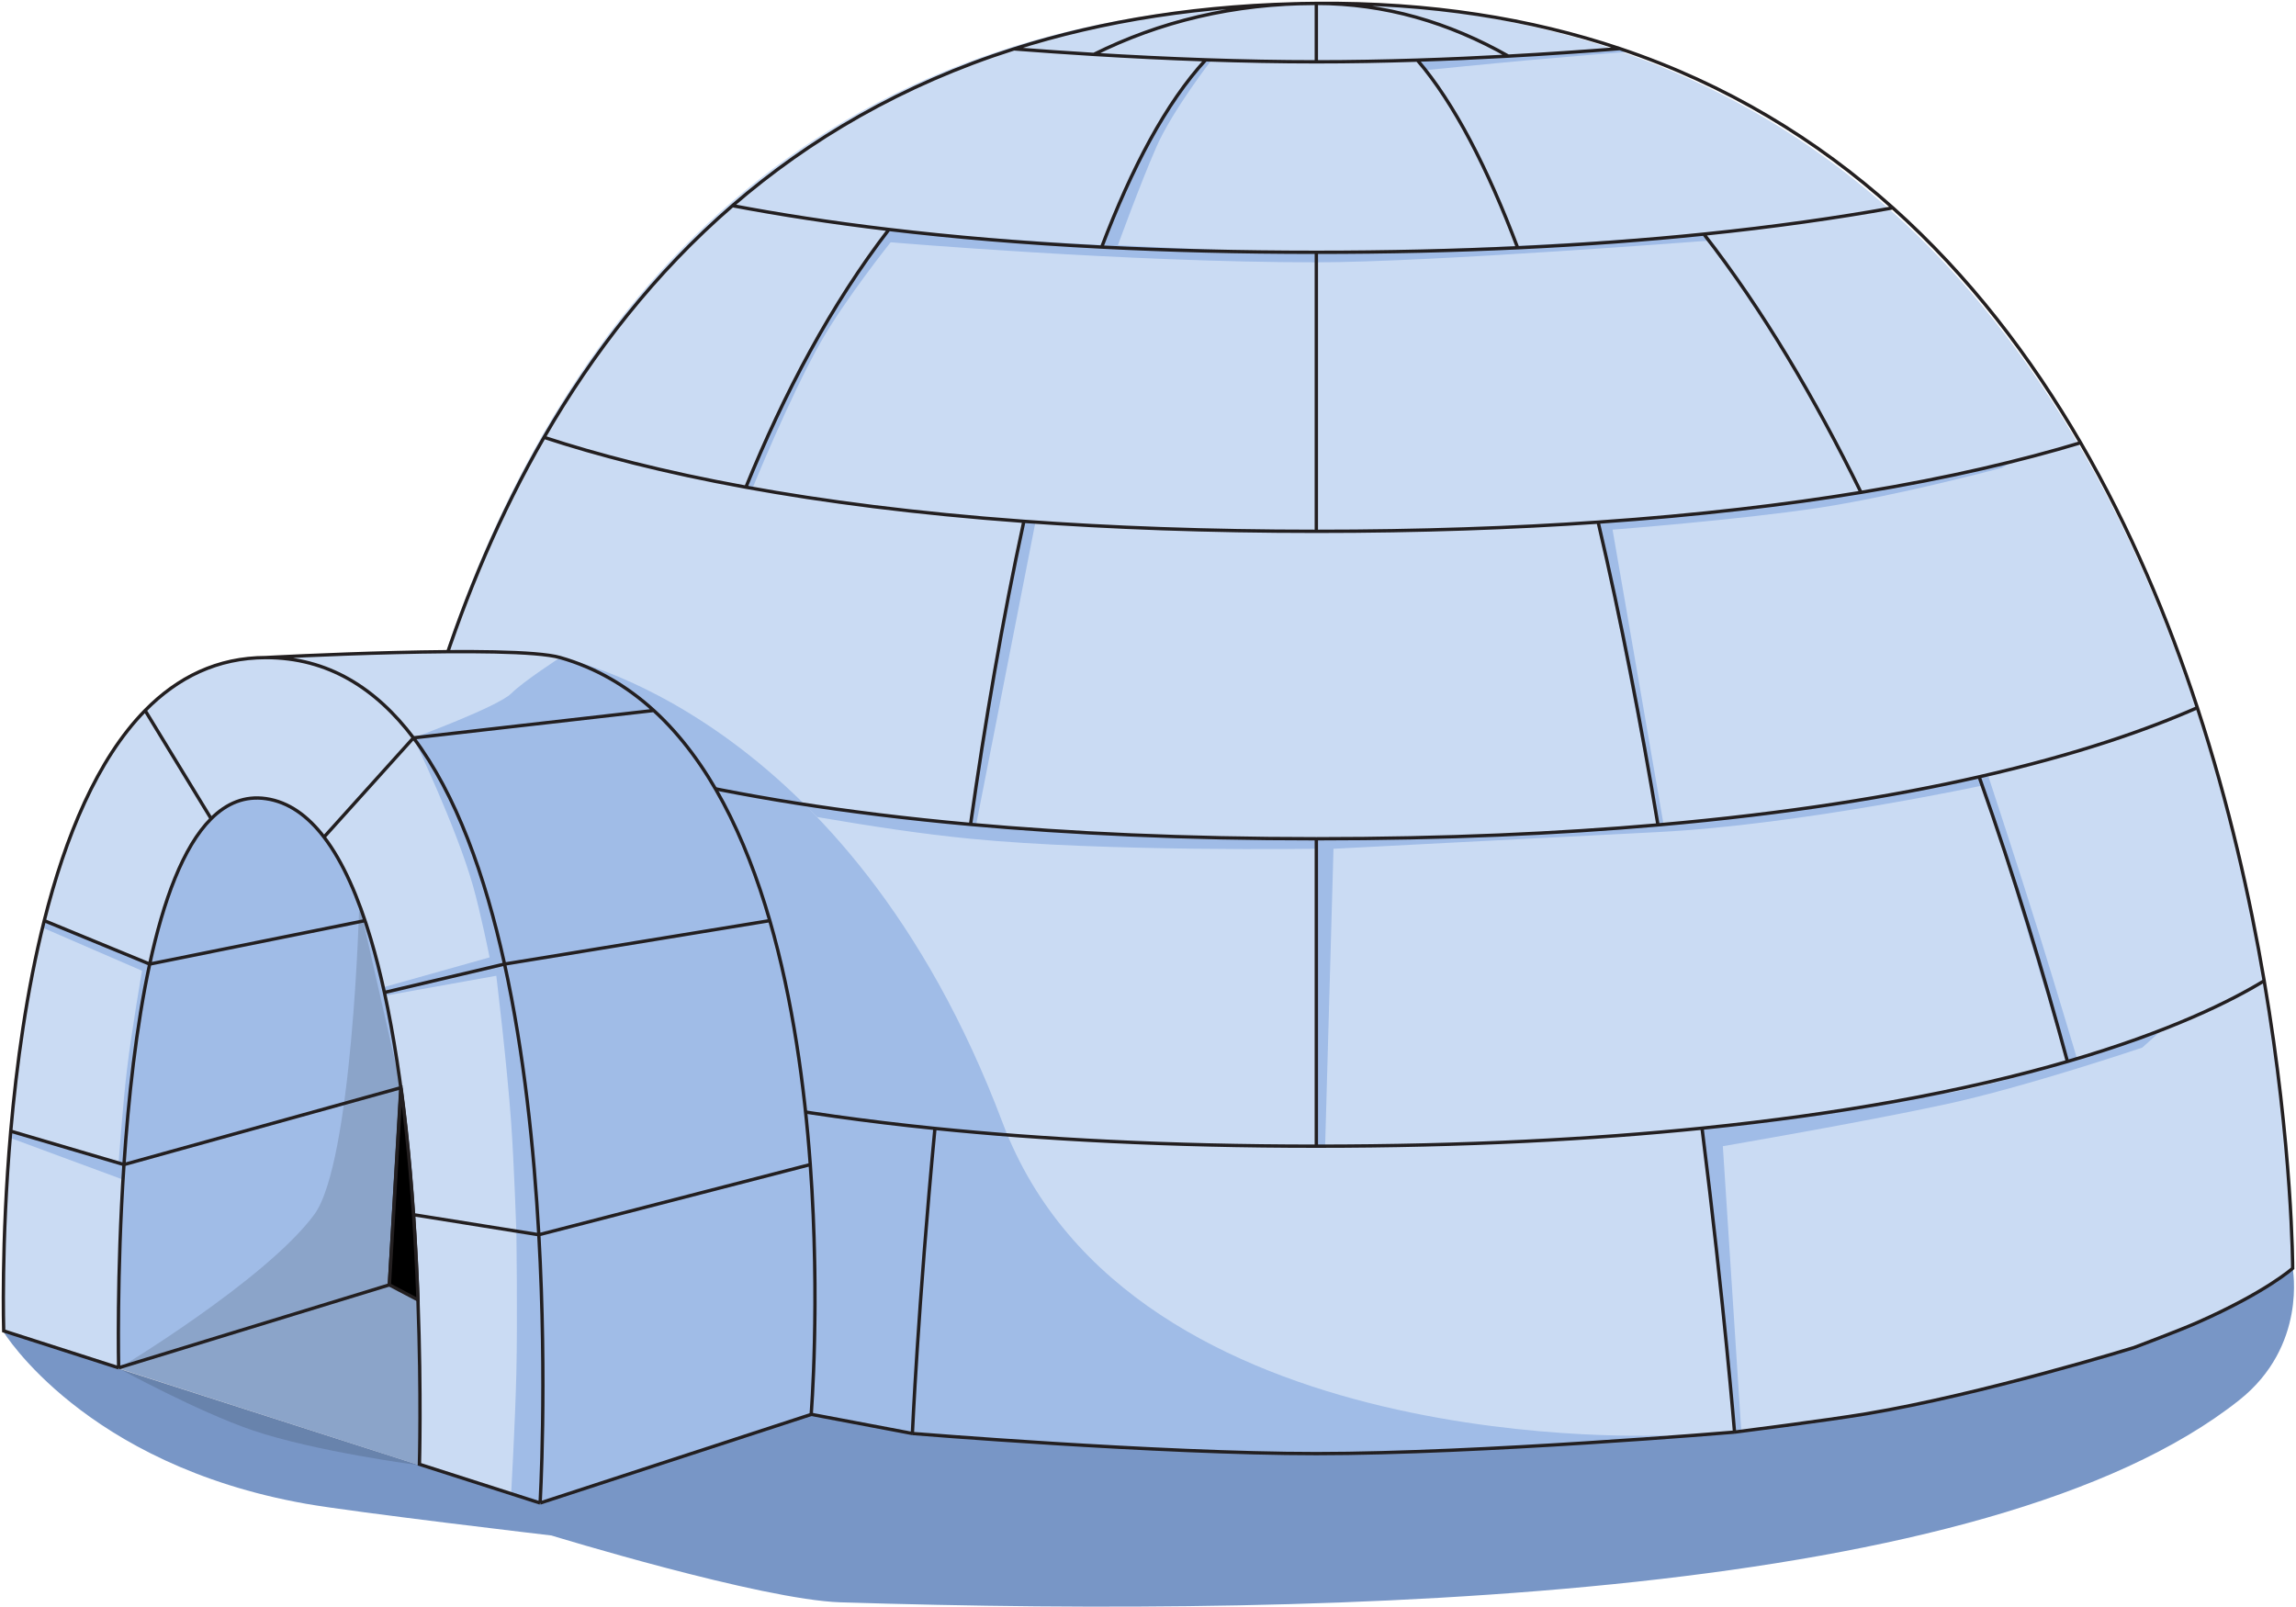 <svg width="687" height="481" viewBox="0 0 687 481" fill="none" xmlns="http://www.w3.org/2000/svg">
<path d="M161.5 450L1 398.5C1 398.5 25.128 438.236 91.5 450C106.098 452.587 165 459.5 165 459.5C165 459.5 227.799 478.761 251.5 479.5C403.513 484.241 595 478.5 670 419C690.452 402.775 686 379.5 686 379.5C686 379.5 633.5 423.5 465.5 432C309 439.918 243 423.5 243 423.5L161.5 450Z" fill="#7896C6"/>
<path d="M657.482 395.777C678.15 386.654 686 379.549 686 379.549C686 379.549 685.5 1.014 393.867 1.014C85.994 1.014 107.298 379.549 107.298 379.549L173 410.057L273 428.971C273 428.971 346.568 435 393.867 435C442.875 435 519 428.565 519 428.565C519 428.565 546.397 425.094 558.5 423.07C593.109 417.28 638.5 403.275 638.5 403.275C638.5 403.275 652.065 398.168 657.482 395.777Z" fill="#CADBF3"/>
<path d="M393.867 251C432.527 251 466.431 249.445 496.088 246.856L478.5 156.253C478.5 156.253 517.946 153.206 543 149.5C565.996 146.099 601.5 138.5 601.5 138.5L599 140C599 140 567.213 148.503 544 152C520.118 155.598 482.5 158.5 482.5 158.5L497.763 246.708C535.988 243.303 567.096 238.177 592.196 232.464H595C595 232.464 604.313 260.773 610 279C614.603 293.753 621.5 316.865 621.5 316.865C634.751 312.771 646 309 646 309L641 313.5C641 313.5 606.027 325.32 582 330.5C556.613 335.974 515.5 343 515.5 343L521 428H519L509.277 337.61C530.586 335.44 569.177 329.527 586 326.5C593.595 325.134 606.561 321.434 618.5 317.787L593.5 235C593.5 235 538.5 246.856 496.088 249C457.825 250.934 399 254 399 254L396.5 343C394.798 343.006 395.587 343 393.867 343V254C393.867 254 330.631 254.948 290.401 251C275.517 249.539 260.874 247.286 244.5 244.5L240.5 240.5C256.685 243.108 270.291 244.9 290.401 246.708C294.688 216.51 299.945 185.45 306.357 156.006C307.504 156.09 308.658 156.172 309.818 156.253L292.062 246.856C321.459 249.445 355.207 251 393.867 251Z" fill="#A0BCE7"/>
<path d="M225 146.5L223.5 145.5C223.5 145.5 234.122 119.661 243 104C251.039 89.818 266 69 266 69C266 69 295.582 71.478 330 73.374C330 73.374 337.141 54.316 343.5 43C349.284 32.707 360.5 18 360.5 18H362.5C362.5 18 350.838 32.99 346 44C341.153 55.031 334.5 73.374 334.5 73.374C353.636 74.351 377.149 75.51 394 75.5C412.013 75.49 434.023 74.626 454 73.589C484.238 72.02 509.816 70.055 509.816 70.055L511.5 72C511.5 72 427.573 78.5 393.867 78.5C336.867 78.5 266.5 72.5 266.5 72.5C266.5 72.5 252.735 89.73 245.5 102.5C236.156 118.994 225 146.5 225 146.5Z" fill="#A0BCE7"/>
<path d="M426.5 21L424.5 18L455.5 16.5L484 14.5L487 15.5C487 15.5 469.015 16.957 457.5 18C445.387 19.098 426.5 21 426.5 21Z" fill="#A0BCE7"/>
<path d="M242.714 423.278C245.422 381.92 245.45 389.84 242.448 348.502C240.753 325.155 237.227 299.288 230.345 275.502C223.09 250.432 212.107 227.673 195.607 212.613C187.631 205.332 178.365 199.851 167.607 196.778C167.607 196.778 253.5 212.613 300 336C338.315 437.668 499 429.5 499 429.5C499 429.5 429 436.651 372 434.5C345.5 433.5 283 432.5 242.714 423.278Z" fill="#A0BCE7"/>
<path d="M393.867 1.014C359.847 1.325 329.847 6.202 303.394 14.631M393.867 1.014C427.964 0.702 458.081 5.62 484.684 14.551M393.867 1.014C368.971 1.014 346.879 6.531 327.276 16.283M393.867 1.014C414.427 1.014 433.561 6.728 451.317 16.795M393.867 1.014V18.5M393.867 343C438.384 343 476.595 340.938 509.277 337.61M393.867 343C349.692 343 311.93 340.97 279.745 337.686M393.867 343V251M393.867 251C432.527 251 466.431 249.445 496.088 246.856M393.867 251C354.477 251 320.186 249.386 290.401 246.708M393.867 159C424.964 159 452.984 157.994 478.192 156.253M393.867 159C361.329 159 332.27 157.899 306.357 156.006M393.867 159V75.5M393.867 75.5C415.393 75.5 435.444 75.018 454.109 74.144M393.867 75.5C370.742 75.5 349.374 74.944 329.643 73.942M677.479 293.501C686 343.428 686 379.549 686 379.549C686 379.549 678.15 386.654 657.482 395.777C652.065 398.168 638.5 403.275 638.5 403.275C638.5 403.275 593.109 417.28 558.5 423.069C546.397 425.094 519 428.565 519 428.565M677.479 293.501C673.254 268.747 666.935 240.599 657.482 211.777M677.479 293.501C667.912 299.347 649.53 308.673 618.607 317.661M657.482 211.777C648.77 185.212 637.395 158.074 622.546 132.494M657.482 211.777C642.791 218.262 621.624 225.766 592.196 232.464M622.546 132.494C607.611 106.766 589.16 82.614 566.368 62.204M622.546 132.494C605.115 137.756 583.462 142.96 556.844 147.344M566.368 62.204C549.686 65.205 530.906 67.894 509.816 70.055M566.368 62.204C543.704 41.91 516.747 25.315 484.684 14.551M111.976 291.289C105.233 342.357 107.298 379.549 107.298 379.549L173 410.057L273 428.971M111.976 291.289C115.261 266.41 120.637 238.237 129.36 209.467M111.976 291.289C120.253 297.215 140.5 309.213 180.391 320.161M129.36 209.467C130.114 206.982 130.892 204.492 131.697 202C139.433 178.028 149.555 153.805 162.784 130.875M129.36 209.467C143.23 216.345 164.623 224.745 196.213 232.187M162.784 130.875C177.437 105.477 195.903 81.666 219.161 61.544M162.784 130.875C178.62 136.073 198.493 141.289 223.191 145.794M219.161 61.544C233.122 64.19 248.679 66.612 265.982 68.668M219.161 61.544C242.213 41.601 269.973 25.281 303.394 14.631M273 428.971C273 428.971 346.568 435 393.867 435C442.875 435 519 428.565 519 428.565M273 428.971C273 428.971 274.686 391.004 279.745 337.686M519 428.565C519 428.565 515.949 390.749 509.277 337.61M618.607 317.661C604.088 321.881 586.803 326.027 566.368 329.704C549.545 332.731 530.586 335.44 509.277 337.61M618.607 317.661C611.699 292.088 602.929 262.745 592.196 232.464M592.196 232.464C566.731 238.26 535.08 243.452 496.088 246.856M556.844 147.344C543.057 119.221 527.409 92.645 509.816 70.055M556.844 147.344C534.329 151.053 508.261 154.176 478.192 156.253M509.816 70.055C492.789 71.799 474.257 73.2 454.109 74.144M454.109 74.144C445.157 50.449 435.173 30.899 424.095 17.992M478.192 156.253C485.097 185.676 491.042 216.701 496.088 246.856M279.745 337.686C237.755 333.403 205.257 326.986 180.391 320.161M290.401 246.708C294.688 216.51 299.945 185.45 306.357 156.006M290.401 246.708C251.906 243.248 220.937 238.011 196.213 232.187M306.357 156.006C273.928 153.638 246.424 150.031 223.191 145.794M329.643 73.942C306.173 72.751 285.02 70.931 265.982 68.668M329.643 73.942C338.61 50.281 348.926 30.769 360.777 17.9M265.982 68.668C248.714 91.114 234.648 117.625 223.191 145.794M196.213 232.187C188.864 263.336 183.832 293.647 180.391 320.161M393.867 18.5C382.924 18.5 371.815 18.281 360.777 17.9M393.867 18.5C403.894 18.5 414.028 18.316 424.095 17.992M303.394 14.631C311.099 15.225 319.095 15.784 327.276 16.283M484.684 14.551C474.061 15.387 462.845 16.159 451.317 16.795M327.276 16.283C338.199 16.95 349.451 17.51 360.777 17.9M424.095 17.992C433.268 17.698 442.386 17.287 451.317 16.795" stroke="#231F20"/>
<path d="M79.607 196.778C79.607 196.778 153.607 192.778 167.607 196.778C178.365 199.851 187.631 205.332 195.607 212.613C212.107 227.673 223.09 250.432 230.344 275.502C237.227 299.288 240.753 325.155 242.448 348.502C245.45 389.84 242.714 423.278 242.714 423.278L161.607 449.778L125.5 438.192C125.5 438.192 126.093 417.527 125.07 389.502C124.773 381.349 124.339 372.573 123.713 363.502C123.15 355.329 122.431 346.915 121.518 338.502C121.046 334.157 120.522 329.812 119.941 325.5L116.5 384.5L35.5 409.313L1.107 398.277C1.107 398.277 0.282 372.041 3.213 338.502C4.939 318.746 7.969 296.456 13.239 275.502C19.551 250.405 29.076 227.226 43.424 212.613C53.118 202.74 65.014 196.778 79.607 196.778Z" fill="#CADBF3"/>
<path d="M153 207.5C156.607 203.893 167.607 196.778 167.607 196.778C178.365 199.851 187.631 205.332 195.607 212.613C212.107 227.673 223.09 250.432 230.344 275.502C237.227 299.288 240.753 325.155 242.448 348.502C245.45 389.84 245.422 381.92 242.714 423.278L161.607 449.778L152.951 447C152.951 447 154.172 425.068 154.5 411C154.887 394.379 154.5 368.427 154.5 368.427C154.5 368.427 153.84 348.647 152.951 336C151.739 318.772 148.5 292 148.5 292L115.025 298C117.553 310.226 118.515 312.362 119.941 325.5C121.5 335 123.15 355.329 123.713 363.502C124.339 372.574 124.773 381.349 125.07 389.502C126.093 417.527 125.5 438.5 125.5 438.5L35.5 409.5C35.5 409.5 34.931 384.081 36.807 353L3 340.5L3.5 338.5L35.5 348.028C35.5 348.028 36.693 330.911 38 320C39.386 308.429 42.5 290.5 42.5 290.5L12.5 277.5L13.5 275.502L44.791 288.502C48.894 269.515 54.772 253.393 63.178 245.002C67.835 240.353 73.269 238.078 79.607 239.002C86.31 239.981 92.045 244.092 96.951 250.502C101.809 256.851 105.854 265.454 109.22 275.502C109.819 277.291 110.397 279.126 110.954 281.002C112.231 285.303 113.432 290.821 114.5 295.5L146.5 286.5C146.5 286.5 143.86 273.291 141.5 265C136.408 247.106 123.713 220.806 123.713 220.806C123.713 220.806 149 211.5 153 207.5Z" fill="#A0BCE7"/>
<path d="M125 389.5C125.5 430.5 125.5 438.5 125.5 438.5C125.5 438.5 94.385 434.437 75.5 428C59.209 422.448 35.5 409.5 35.5 409.5C35.5 409.5 79.463 383.094 94 363.5C105.5 348 107.5 270.5 107.5 270.5L120 325.5L123.5 363.5L125 389.5Z" fill="black" fill-opacity="0.13"/>
<path d="M161.607 449.778L242.714 423.278C242.714 423.278 245.45 389.84 242.448 348.502M161.607 449.778L125.5 438.192C125.5 438.192 126.093 417.527 125.07 389.502C124.773 381.349 124.339 372.573 123.713 363.502M161.607 449.778C161.607 449.778 163.724 414.08 161.225 369.502M79.607 196.778C79.607 196.778 153.607 192.778 167.607 196.778C178.365 199.851 187.631 205.332 195.607 212.613M79.607 196.778C98.078 196.778 112.488 205.952 123.713 220.806M79.607 196.778C65.014 196.778 53.118 202.74 43.424 212.613M35.5 409.313L1.107 398.277C1.107 398.277 0.282 372.041 3.213 338.502M35.5 409.313C35.5 409.313 34.875 381.591 37.093 348.502M35.5 409.313L116.5 384.5L119.941 325.5L37.093 348.502M242.448 348.502L161.225 369.502M242.448 348.502C240.753 325.155 237.227 299.288 230.344 275.502M161.225 369.502L123.713 363.502M161.225 369.502C159.782 343.742 156.797 315.017 150.973 288.502M123.713 363.502C123.15 355.329 122.431 346.915 121.518 338.502C119.974 324.284 117.874 310.065 115.025 297.002M230.344 275.502L150.973 288.502M230.344 275.502C223.09 250.432 212.107 227.673 195.607 212.613M150.973 288.502L115.025 297.002M150.973 288.502C145.153 262.01 136.498 237.724 123.713 220.806M115.025 297.002C113.809 291.428 112.457 286.065 110.954 281.002C107.268 268.589 102.674 257.981 96.951 250.502M123.713 220.806L96.951 250.502M123.713 220.806L195.607 212.613M96.951 250.502C92.045 244.092 86.31 239.98 79.607 239.002C73.269 238.077 67.835 240.353 63.178 245.002M63.178 245.002L43.424 212.613M63.178 245.002C54.772 253.393 48.894 269.514 44.791 288.502M43.424 212.613C29.076 227.226 19.551 250.405 13.239 275.502M44.791 288.502L13.239 275.502M44.791 288.502C40.735 307.268 38.412 328.833 37.093 348.502M44.791 288.502L109.22 275.502M13.239 275.502C7.969 296.456 4.939 318.746 3.213 338.502M37.093 348.502L3.213 338.502" stroke="#231F20"/>
<path d="M125.07 389.001C124.773 380.848 124.339 372.072 123.713 363.001C123.15 354.827 122.431 346.413 121.518 338C121.064 333.824 120.563 329.647 120.009 325.5L116.5 384.5L125.07 389.001Z" fill="black" stroke="#231F20"/>
</svg>
